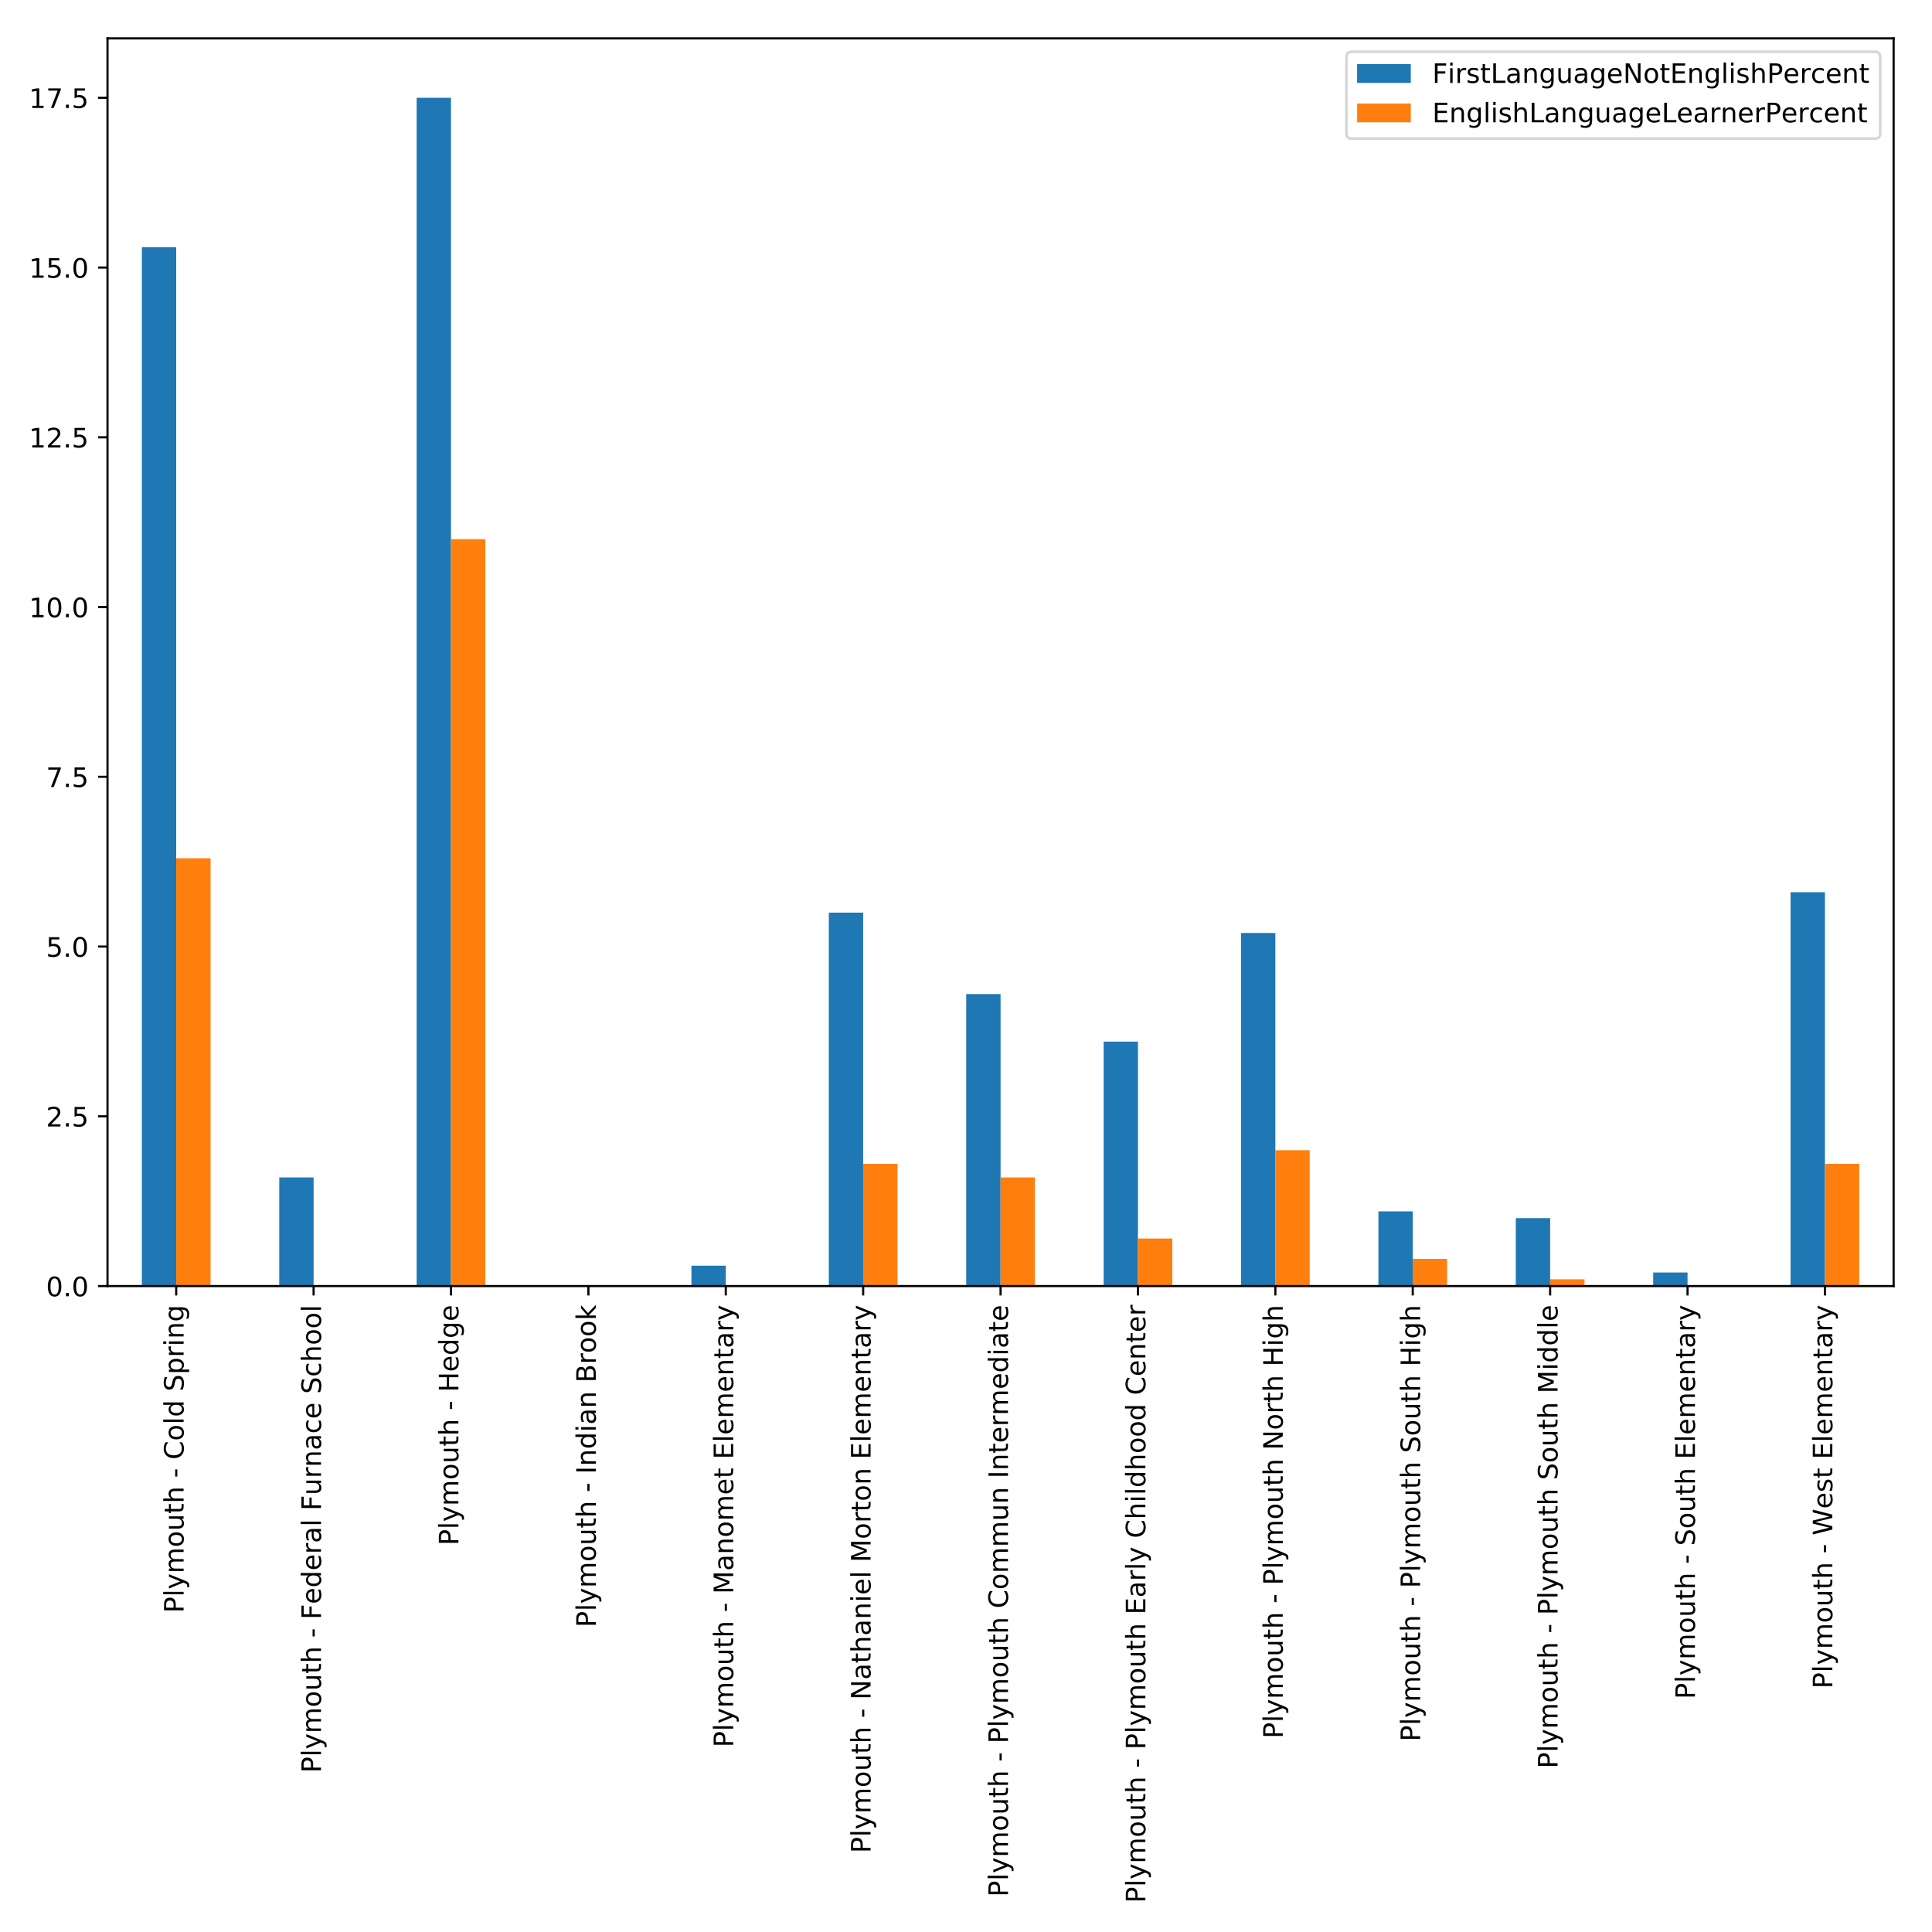 <?xml version="1.0" encoding="utf-8" standalone="no"?>
<!DOCTYPE svg PUBLIC "-//W3C//DTD SVG 1.1//EN"
  "http://www.w3.org/Graphics/SVG/1.1/DTD/svg11.dtd">
<!-- Created with matplotlib (http://matplotlib.org/) -->
<svg height="720pt" version="1.1" viewBox="0 0 720 720" width="720pt" xmlns="http://www.w3.org/2000/svg" xmlns:xlink="http://www.w3.org/1999/xlink">
 <defs>
  <style type="text/css">
*{stroke-linecap:butt;stroke-linejoin:round;}
  </style>
 </defs>
 <g id="figure_1">
  <g id="patch_1">
   <path d="M 0 720 
L 720 720 
L 720 0 
L 0 0 
z
" style="fill:#ffffff;"/>
  </g>
  <g id="axes_1">
   <g id="patch_2">
    <path d="M 40.066 479.278 
L 705.7 479.278 
L 705.7 14.3 
L 40.066 14.3 
z
" style="fill:#ffffff;"/>
   </g>
   <g id="patch_3">
    <path clip-path="url(#p0929d5035f)" d="M 52.866 479.278 
L 65.667 479.278 
L 65.667 92.113 
L 52.866 92.113 
z
" style="fill:#1f77b4;"/>
   </g>
   <g id="patch_4">
    <path clip-path="url(#p0929d5035f)" d="M 104.069 479.278 
L 116.87 479.278 
L 116.87 438.79 
L 104.069 438.79 
z
" style="fill:#1f77b4;"/>
   </g>
   <g id="patch_5">
    <path clip-path="url(#p0929d5035f)" d="M 155.272 479.278 
L 168.072 479.278 
L 168.072 36.442 
L 155.272 36.442 
z
" style="fill:#1f77b4;"/>
   </g>
   <g id="patch_6">
    <path clip-path="url(#p0929d5035f)" d="M 206.474 479.278 
L 219.275 479.278 
L 219.275 479.278 
L 206.474 479.278 
z
" style="fill:#1f77b4;"/>
   </g>
   <g id="patch_7">
    <path clip-path="url(#p0929d5035f)" d="M 257.677 479.278 
L 270.478 479.278 
L 270.478 471.687 
L 257.677 471.687 
z
" style="fill:#1f77b4;"/>
   </g>
   <g id="patch_8">
    <path clip-path="url(#p0929d5035f)" d="M 308.88 479.278 
L 321.68 479.278 
L 321.68 340.101 
L 308.88 340.101 
z
" style="fill:#1f77b4;"/>
   </g>
   <g id="patch_9">
    <path clip-path="url(#p0929d5035f)" d="M 360.082 479.278 
L 372.883 479.278 
L 372.883 370.467 
L 360.082 370.467 
z
" style="fill:#1f77b4;"/>
   </g>
   <g id="patch_10">
    <path clip-path="url(#p0929d5035f)" d="M 411.285 479.278 
L 424.085 479.278 
L 424.085 388.18 
L 411.285 388.18 
z
" style="fill:#1f77b4;"/>
   </g>
   <g id="patch_11">
    <path clip-path="url(#p0929d5035f)" d="M 462.487 479.278 
L 475.288 479.278 
L 475.288 347.692 
L 462.487 347.692 
z
" style="fill:#1f77b4;"/>
   </g>
   <g id="patch_12">
    <path clip-path="url(#p0929d5035f)" d="M 513.69 479.278 
L 526.491 479.278 
L 526.491 451.443 
L 513.69 451.443 
z
" style="fill:#1f77b4;"/>
   </g>
   <g id="patch_13">
    <path clip-path="url(#p0929d5035f)" d="M 564.893 479.278 
L 577.693 479.278 
L 577.693 453.973 
L 564.893 453.973 
z
" style="fill:#1f77b4;"/>
   </g>
   <g id="patch_14">
    <path clip-path="url(#p0929d5035f)" d="M 616.095 479.278 
L 628.896 479.278 
L 628.896 474.217 
L 616.095 474.217 
z
" style="fill:#1f77b4;"/>
   </g>
   <g id="patch_15">
    <path clip-path="url(#p0929d5035f)" d="M 667.298 479.278 
L 680.099 479.278 
L 680.099 332.51 
L 667.298 332.51 
z
" style="fill:#1f77b4;"/>
   </g>
   <g id="patch_16">
    <path clip-path="url(#p0929d5035f)" d="M 65.667 479.278 
L 78.468 479.278 
L 78.468 319.857 
L 65.667 319.857 
z
" style="fill:#ff7f0e;"/>
   </g>
   <g id="patch_17">
    <path clip-path="url(#p0929d5035f)" d="M 116.87 479.278 
L 129.67 479.278 
L 129.67 479.278 
L 116.87 479.278 
z
" style="fill:#ff7f0e;"/>
   </g>
   <g id="patch_18">
    <path clip-path="url(#p0929d5035f)" d="M 168.072 479.278 
L 180.873 479.278 
L 180.873 200.924 
L 168.072 200.924 
z
" style="fill:#ff7f0e;"/>
   </g>
   <g id="patch_19">
    <path clip-path="url(#p0929d5035f)" d="M 219.275 479.278 
L 232.076 479.278 
L 232.076 479.278 
L 219.275 479.278 
z
" style="fill:#ff7f0e;"/>
   </g>
   <g id="patch_20">
    <path clip-path="url(#p0929d5035f)" d="M 270.478 479.278 
L 283.278 479.278 
L 283.278 479.278 
L 270.478 479.278 
z
" style="fill:#ff7f0e;"/>
   </g>
   <g id="patch_21">
    <path clip-path="url(#p0929d5035f)" d="M 321.68 479.278 
L 334.481 479.278 
L 334.481 433.729 
L 321.68 433.729 
z
" style="fill:#ff7f0e;"/>
   </g>
   <g id="patch_22">
    <path clip-path="url(#p0929d5035f)" d="M 372.883 479.278 
L 385.683 479.278 
L 385.683 438.79 
L 372.883 438.79 
z
" style="fill:#ff7f0e;"/>
   </g>
   <g id="patch_23">
    <path clip-path="url(#p0929d5035f)" d="M 424.085 479.278 
L 436.886 479.278 
L 436.886 461.565 
L 424.085 461.565 
z
" style="fill:#ff7f0e;"/>
   </g>
   <g id="patch_24">
    <path clip-path="url(#p0929d5035f)" d="M 475.288 479.278 
L 488.089 479.278 
L 488.089 428.668 
L 475.288 428.668 
z
" style="fill:#ff7f0e;"/>
   </g>
   <g id="patch_25">
    <path clip-path="url(#p0929d5035f)" d="M 526.491 479.278 
L 539.291 479.278 
L 539.291 469.156 
L 526.491 469.156 
z
" style="fill:#ff7f0e;"/>
   </g>
   <g id="patch_26">
    <path clip-path="url(#p0929d5035f)" d="M 577.693 479.278 
L 590.494 479.278 
L 590.494 476.748 
L 577.693 476.748 
z
" style="fill:#ff7f0e;"/>
   </g>
   <g id="patch_27">
    <path clip-path="url(#p0929d5035f)" d="M 628.896 479.278 
L 641.697 479.278 
L 641.697 479.278 
L 628.896 479.278 
z
" style="fill:#ff7f0e;"/>
   </g>
   <g id="patch_28">
    <path clip-path="url(#p0929d5035f)" d="M 680.099 479.278 
L 692.899 479.278 
L 692.899 433.729 
L 680.099 433.729 
z
" style="fill:#ff7f0e;"/>
   </g>
   <g id="matplotlib.axis_1">
    <g id="xtick_1">
     <g id="line2d_1">
      <defs>
       <path d="M 0 0 
L 0 3.5 
" id="m0e67c68754" style="stroke:#000000;stroke-width:0.8;"/>
      </defs>
      <g>
       <use style="stroke:#000000;stroke-width:0.8;" x="65.667" xlink:href="#m0e67c68754" y="479.278"/>
      </g>
     </g>
     <g id="text_1">
      <!-- Plymouth - Cold Spring -->
      <defs>
       <path d="M 19.672 64.797 
L 19.672 37.406 
L 32.078 37.406 
Q 38.969 37.406 42.719 40.969 
Q 46.484 44.531 46.484 51.125 
Q 46.484 57.672 42.719 61.234 
Q 38.969 64.797 32.078 64.797 
z
M 9.812 72.906 
L 32.078 72.906 
Q 44.344 72.906 50.609 67.359 
Q 56.891 61.812 56.891 51.125 
Q 56.891 40.328 50.609 34.812 
Q 44.344 29.297 32.078 29.297 
L 19.672 29.297 
L 19.672 0 
L 9.812 0 
z
" id="DejaVuSans-50"/>
       <path d="M 9.422 75.984 
L 18.406 75.984 
L 18.406 0 
L 9.422 0 
z
" id="DejaVuSans-6c"/>
       <path d="M 32.172 -5.078 
Q 28.375 -14.844 24.75 -17.812 
Q 21.141 -20.797 15.094 -20.797 
L 7.906 -20.797 
L 7.906 -13.281 
L 13.188 -13.281 
Q 16.891 -13.281 18.938 -11.516 
Q 21 -9.766 23.484 -3.219 
L 25.094 0.875 
L 2.984 54.688 
L 12.5 54.688 
L 29.594 11.922 
L 46.688 54.688 
L 56.203 54.688 
z
" id="DejaVuSans-79"/>
       <path d="M 52 44.188 
Q 55.375 50.25 60.062 53.125 
Q 64.75 56 71.094 56 
Q 79.641 56 84.281 50.016 
Q 88.922 44.047 88.922 33.016 
L 88.922 0 
L 79.891 0 
L 79.891 32.719 
Q 79.891 40.578 77.094 44.375 
Q 74.312 48.188 68.609 48.188 
Q 61.625 48.188 57.562 43.547 
Q 53.516 38.922 53.516 30.906 
L 53.516 0 
L 44.484 0 
L 44.484 32.719 
Q 44.484 40.625 41.703 44.406 
Q 38.922 48.188 33.109 48.188 
Q 26.219 48.188 22.156 43.531 
Q 18.109 38.875 18.109 30.906 
L 18.109 0 
L 9.078 0 
L 9.078 54.688 
L 18.109 54.688 
L 18.109 46.188 
Q 21.188 51.219 25.484 53.609 
Q 29.781 56 35.688 56 
Q 41.656 56 45.828 52.969 
Q 50 49.953 52 44.188 
z
" id="DejaVuSans-6d"/>
       <path d="M 30.609 48.391 
Q 23.391 48.391 19.188 42.75 
Q 14.984 37.109 14.984 27.297 
Q 14.984 17.484 19.156 11.844 
Q 23.344 6.203 30.609 6.203 
Q 37.797 6.203 41.984 11.859 
Q 46.188 17.531 46.188 27.297 
Q 46.188 37.016 41.984 42.703 
Q 37.797 48.391 30.609 48.391 
z
M 30.609 56 
Q 42.328 56 49.016 48.375 
Q 55.719 40.766 55.719 27.297 
Q 55.719 13.875 49.016 6.219 
Q 42.328 -1.422 30.609 -1.422 
Q 18.844 -1.422 12.172 6.219 
Q 5.516 13.875 5.516 27.297 
Q 5.516 40.766 12.172 48.375 
Q 18.844 56 30.609 56 
z
" id="DejaVuSans-6f"/>
       <path d="M 8.5 21.578 
L 8.5 54.688 
L 17.484 54.688 
L 17.484 21.922 
Q 17.484 14.156 20.5 10.266 
Q 23.531 6.391 29.594 6.391 
Q 36.859 6.391 41.078 11.031 
Q 45.312 15.672 45.312 23.688 
L 45.312 54.688 
L 54.297 54.688 
L 54.297 0 
L 45.312 0 
L 45.312 8.406 
Q 42.047 3.422 37.719 1 
Q 33.406 -1.422 27.688 -1.422 
Q 18.266 -1.422 13.375 4.438 
Q 8.5 10.297 8.5 21.578 
z
M 31.109 56 
z
" id="DejaVuSans-75"/>
       <path d="M 18.312 70.219 
L 18.312 54.688 
L 36.812 54.688 
L 36.812 47.703 
L 18.312 47.703 
L 18.312 18.016 
Q 18.312 11.328 20.141 9.422 
Q 21.969 7.516 27.594 7.516 
L 36.812 7.516 
L 36.812 0 
L 27.594 0 
Q 17.188 0 13.234 3.875 
Q 9.281 7.766 9.281 18.016 
L 9.281 47.703 
L 2.688 47.703 
L 2.688 54.688 
L 9.281 54.688 
L 9.281 70.219 
z
" id="DejaVuSans-74"/>
       <path d="M 54.891 33.016 
L 54.891 0 
L 45.906 0 
L 45.906 32.719 
Q 45.906 40.484 42.875 44.328 
Q 39.844 48.188 33.797 48.188 
Q 26.516 48.188 22.312 43.547 
Q 18.109 38.922 18.109 30.906 
L 18.109 0 
L 9.078 0 
L 9.078 75.984 
L 18.109 75.984 
L 18.109 46.188 
Q 21.344 51.125 25.703 53.562 
Q 30.078 56 35.797 56 
Q 45.219 56 50.047 50.172 
Q 54.891 44.344 54.891 33.016 
z
" id="DejaVuSans-68"/>
       <path id="DejaVuSans-20"/>
       <path d="M 4.891 31.391 
L 31.203 31.391 
L 31.203 23.391 
L 4.891 23.391 
z
" id="DejaVuSans-2d"/>
       <path d="M 64.406 67.281 
L 64.406 56.891 
Q 59.422 61.531 53.781 63.812 
Q 48.141 66.109 41.797 66.109 
Q 29.297 66.109 22.656 58.469 
Q 16.016 50.828 16.016 36.375 
Q 16.016 21.969 22.656 14.328 
Q 29.297 6.688 41.797 6.688 
Q 48.141 6.688 53.781 8.984 
Q 59.422 11.281 64.406 15.922 
L 64.406 5.609 
Q 59.234 2.094 53.438 0.328 
Q 47.656 -1.422 41.219 -1.422 
Q 24.656 -1.422 15.125 8.703 
Q 5.609 18.844 5.609 36.375 
Q 5.609 53.953 15.125 64.078 
Q 24.656 74.219 41.219 74.219 
Q 47.75 74.219 53.531 72.484 
Q 59.328 70.75 64.406 67.281 
z
" id="DejaVuSans-43"/>
       <path d="M 45.406 46.391 
L 45.406 75.984 
L 54.391 75.984 
L 54.391 0 
L 45.406 0 
L 45.406 8.203 
Q 42.578 3.328 38.25 0.953 
Q 33.938 -1.422 27.875 -1.422 
Q 17.969 -1.422 11.734 6.484 
Q 5.516 14.406 5.516 27.297 
Q 5.516 40.188 11.734 48.094 
Q 17.969 56 27.875 56 
Q 33.938 56 38.25 53.625 
Q 42.578 51.266 45.406 46.391 
z
M 14.797 27.297 
Q 14.797 17.391 18.875 11.75 
Q 22.953 6.109 30.078 6.109 
Q 37.203 6.109 41.297 11.75 
Q 45.406 17.391 45.406 27.297 
Q 45.406 37.203 41.297 42.844 
Q 37.203 48.484 30.078 48.484 
Q 22.953 48.484 18.875 42.844 
Q 14.797 37.203 14.797 27.297 
z
" id="DejaVuSans-64"/>
       <path d="M 53.516 70.516 
L 53.516 60.891 
Q 47.906 63.578 42.922 64.891 
Q 37.938 66.219 33.297 66.219 
Q 25.25 66.219 20.875 63.094 
Q 16.5 59.969 16.5 54.203 
Q 16.5 49.359 19.406 46.891 
Q 22.312 44.438 30.422 42.922 
L 36.375 41.703 
Q 47.406 39.594 52.656 34.297 
Q 57.906 29 57.906 20.125 
Q 57.906 9.516 50.797 4.047 
Q 43.703 -1.422 29.984 -1.422 
Q 24.812 -1.422 18.969 -0.25 
Q 13.141 0.922 6.891 3.219 
L 6.891 13.375 
Q 12.891 10.016 18.656 8.297 
Q 24.422 6.594 29.984 6.594 
Q 38.422 6.594 43.016 9.906 
Q 47.609 13.234 47.609 19.391 
Q 47.609 24.75 44.312 27.781 
Q 41.016 30.812 33.5 32.328 
L 27.484 33.5 
Q 16.453 35.688 11.516 40.375 
Q 6.594 45.062 6.594 53.422 
Q 6.594 63.094 13.406 68.656 
Q 20.219 74.219 32.172 74.219 
Q 37.312 74.219 42.625 73.281 
Q 47.953 72.359 53.516 70.516 
z
" id="DejaVuSans-53"/>
       <path d="M 18.109 8.203 
L 18.109 -20.797 
L 9.078 -20.797 
L 9.078 54.688 
L 18.109 54.688 
L 18.109 46.391 
Q 20.953 51.266 25.266 53.625 
Q 29.594 56 35.594 56 
Q 45.562 56 51.781 48.094 
Q 58.016 40.188 58.016 27.297 
Q 58.016 14.406 51.781 6.484 
Q 45.562 -1.422 35.594 -1.422 
Q 29.594 -1.422 25.266 0.953 
Q 20.953 3.328 18.109 8.203 
z
M 48.688 27.297 
Q 48.688 37.203 44.609 42.844 
Q 40.531 48.484 33.406 48.484 
Q 26.266 48.484 22.188 42.844 
Q 18.109 37.203 18.109 27.297 
Q 18.109 17.391 22.188 11.75 
Q 26.266 6.109 33.406 6.109 
Q 40.531 6.109 44.609 11.75 
Q 48.688 17.391 48.688 27.297 
z
" id="DejaVuSans-70"/>
       <path d="M 41.109 46.297 
Q 39.594 47.172 37.812 47.578 
Q 36.031 48 33.891 48 
Q 26.266 48 22.188 43.047 
Q 18.109 38.094 18.109 28.812 
L 18.109 0 
L 9.078 0 
L 9.078 54.688 
L 18.109 54.688 
L 18.109 46.188 
Q 20.953 51.172 25.484 53.578 
Q 30.031 56 36.531 56 
Q 37.453 56 38.578 55.875 
Q 39.703 55.766 41.062 55.516 
z
" id="DejaVuSans-72"/>
       <path d="M 9.422 54.688 
L 18.406 54.688 
L 18.406 0 
L 9.422 0 
z
M 9.422 75.984 
L 18.406 75.984 
L 18.406 64.594 
L 9.422 64.594 
z
" id="DejaVuSans-69"/>
       <path d="M 54.891 33.016 
L 54.891 0 
L 45.906 0 
L 45.906 32.719 
Q 45.906 40.484 42.875 44.328 
Q 39.844 48.188 33.797 48.188 
Q 26.516 48.188 22.312 43.547 
Q 18.109 38.922 18.109 30.906 
L 18.109 0 
L 9.078 0 
L 9.078 54.688 
L 18.109 54.688 
L 18.109 46.188 
Q 21.344 51.125 25.703 53.562 
Q 30.078 56 35.797 56 
Q 45.219 56 50.047 50.172 
Q 54.891 44.344 54.891 33.016 
z
" id="DejaVuSans-6e"/>
       <path d="M 45.406 27.984 
Q 45.406 37.75 41.375 43.109 
Q 37.359 48.484 30.078 48.484 
Q 22.859 48.484 18.828 43.109 
Q 14.797 37.75 14.797 27.984 
Q 14.797 18.266 18.828 12.891 
Q 22.859 7.516 30.078 7.516 
Q 37.359 7.516 41.375 12.891 
Q 45.406 18.266 45.406 27.984 
z
M 54.391 6.781 
Q 54.391 -7.172 48.188 -13.984 
Q 42 -20.797 29.203 -20.797 
Q 24.469 -20.797 20.266 -20.094 
Q 16.062 -19.391 12.109 -17.922 
L 12.109 -9.188 
Q 16.062 -11.328 19.922 -12.344 
Q 23.781 -13.375 27.781 -13.375 
Q 36.625 -13.375 41.016 -8.766 
Q 45.406 -4.156 45.406 5.172 
L 45.406 9.625 
Q 42.625 4.781 38.281 2.391 
Q 33.938 0 27.875 0 
Q 17.828 0 11.672 7.656 
Q 5.516 15.328 5.516 27.984 
Q 5.516 40.672 11.672 48.328 
Q 17.828 56 27.875 56 
Q 33.938 56 38.281 53.609 
Q 42.625 51.219 45.406 46.391 
L 45.406 54.688 
L 54.391 54.688 
z
" id="DejaVuSans-67"/>
      </defs>
      <g transform="translate(68.426 601.102)rotate(-90)scale(0.1 -0.1)">
       <use xlink:href="#DejaVuSans-50"/>
       <use x="60.303" xlink:href="#DejaVuSans-6c"/>
       <use x="88.086" xlink:href="#DejaVuSans-79"/>
       <use x="147.266" xlink:href="#DejaVuSans-6d"/>
       <use x="244.678" xlink:href="#DejaVuSans-6f"/>
       <use x="305.859" xlink:href="#DejaVuSans-75"/>
       <use x="369.238" xlink:href="#DejaVuSans-74"/>
       <use x="408.447" xlink:href="#DejaVuSans-68"/>
       <use x="471.826" xlink:href="#DejaVuSans-20"/>
       <use x="503.613" xlink:href="#DejaVuSans-2d"/>
       <use x="539.697" xlink:href="#DejaVuSans-20"/>
       <use x="571.484" xlink:href="#DejaVuSans-43"/>
       <use x="641.309" xlink:href="#DejaVuSans-6f"/>
       <use x="702.49" xlink:href="#DejaVuSans-6c"/>
       <use x="730.273" xlink:href="#DejaVuSans-64"/>
       <use x="793.75" xlink:href="#DejaVuSans-20"/>
       <use x="825.537" xlink:href="#DejaVuSans-53"/>
       <use x="889.014" xlink:href="#DejaVuSans-70"/>
       <use x="952.49" xlink:href="#DejaVuSans-72"/>
       <use x="993.604" xlink:href="#DejaVuSans-69"/>
       <use x="1021.387" xlink:href="#DejaVuSans-6e"/>
       <use x="1084.766" xlink:href="#DejaVuSans-67"/>
      </g>
     </g>
    </g>
    <g id="xtick_2">
     <g id="line2d_2">
      <g>
       <use style="stroke:#000000;stroke-width:0.8;" x="116.87" xlink:href="#m0e67c68754" y="479.278"/>
      </g>
     </g>
     <g id="text_2">
      <!-- Plymouth - Federal Furnace School -->
      <defs>
       <path d="M 9.812 72.906 
L 51.703 72.906 
L 51.703 64.594 
L 19.672 64.594 
L 19.672 43.109 
L 48.578 43.109 
L 48.578 34.812 
L 19.672 34.812 
L 19.672 0 
L 9.812 0 
z
" id="DejaVuSans-46"/>
       <path d="M 56.203 29.594 
L 56.203 25.203 
L 14.891 25.203 
Q 15.484 15.922 20.484 11.062 
Q 25.484 6.203 34.422 6.203 
Q 39.594 6.203 44.453 7.469 
Q 49.312 8.734 54.109 11.281 
L 54.109 2.781 
Q 49.266 0.734 44.188 -0.344 
Q 39.109 -1.422 33.891 -1.422 
Q 20.797 -1.422 13.156 6.188 
Q 5.516 13.812 5.516 26.812 
Q 5.516 40.234 12.766 48.109 
Q 20.016 56 32.328 56 
Q 43.359 56 49.781 48.891 
Q 56.203 41.797 56.203 29.594 
z
M 47.219 32.234 
Q 47.125 39.594 43.094 43.984 
Q 39.062 48.391 32.422 48.391 
Q 24.906 48.391 20.391 44.141 
Q 15.875 39.891 15.188 32.172 
z
" id="DejaVuSans-65"/>
       <path d="M 34.281 27.484 
Q 23.391 27.484 19.188 25 
Q 14.984 22.516 14.984 16.5 
Q 14.984 11.719 18.141 8.906 
Q 21.297 6.109 26.703 6.109 
Q 34.188 6.109 38.703 11.406 
Q 43.219 16.703 43.219 25.484 
L 43.219 27.484 
z
M 52.203 31.203 
L 52.203 0 
L 43.219 0 
L 43.219 8.297 
Q 40.141 3.328 35.547 0.953 
Q 30.953 -1.422 24.312 -1.422 
Q 15.922 -1.422 10.953 3.297 
Q 6 8.016 6 15.922 
Q 6 25.141 12.172 29.828 
Q 18.359 34.516 30.609 34.516 
L 43.219 34.516 
L 43.219 35.406 
Q 43.219 41.609 39.141 45 
Q 35.062 48.391 27.688 48.391 
Q 23 48.391 18.547 47.266 
Q 14.109 46.141 10.016 43.891 
L 10.016 52.203 
Q 14.938 54.109 19.578 55.047 
Q 24.219 56 28.609 56 
Q 40.484 56 46.344 49.844 
Q 52.203 43.703 52.203 31.203 
z
" id="DejaVuSans-61"/>
       <path d="M 48.781 52.594 
L 48.781 44.188 
Q 44.969 46.297 41.141 47.344 
Q 37.312 48.391 33.406 48.391 
Q 24.656 48.391 19.812 42.844 
Q 14.984 37.312 14.984 27.297 
Q 14.984 17.281 19.812 11.734 
Q 24.656 6.203 33.406 6.203 
Q 37.312 6.203 41.141 7.25 
Q 44.969 8.297 48.781 10.406 
L 48.781 2.094 
Q 45.016 0.344 40.984 -0.531 
Q 36.969 -1.422 32.422 -1.422 
Q 20.062 -1.422 12.781 6.344 
Q 5.516 14.109 5.516 27.297 
Q 5.516 40.672 12.859 48.328 
Q 20.219 56 33.016 56 
Q 37.156 56 41.109 55.141 
Q 45.062 54.297 48.781 52.594 
z
" id="DejaVuSans-63"/>
      </defs>
      <g transform="translate(119.629 660.703)rotate(-90)scale(0.1 -0.1)">
       <use xlink:href="#DejaVuSans-50"/>
       <use x="60.303" xlink:href="#DejaVuSans-6c"/>
       <use x="88.086" xlink:href="#DejaVuSans-79"/>
       <use x="147.266" xlink:href="#DejaVuSans-6d"/>
       <use x="244.678" xlink:href="#DejaVuSans-6f"/>
       <use x="305.859" xlink:href="#DejaVuSans-75"/>
       <use x="369.238" xlink:href="#DejaVuSans-74"/>
       <use x="408.447" xlink:href="#DejaVuSans-68"/>
       <use x="471.826" xlink:href="#DejaVuSans-20"/>
       <use x="503.613" xlink:href="#DejaVuSans-2d"/>
       <use x="539.697" xlink:href="#DejaVuSans-20"/>
       <use x="571.484" xlink:href="#DejaVuSans-46"/>
       <use x="628.926" xlink:href="#DejaVuSans-65"/>
       <use x="690.449" xlink:href="#DejaVuSans-64"/>
       <use x="753.926" xlink:href="#DejaVuSans-65"/>
       <use x="815.449" xlink:href="#DejaVuSans-72"/>
       <use x="856.562" xlink:href="#DejaVuSans-61"/>
       <use x="917.842" xlink:href="#DejaVuSans-6c"/>
       <use x="945.625" xlink:href="#DejaVuSans-20"/>
       <use x="977.412" xlink:href="#DejaVuSans-46"/>
       <use x="1034.854" xlink:href="#DejaVuSans-75"/>
       <use x="1098.232" xlink:href="#DejaVuSans-72"/>
       <use x="1139.33" xlink:href="#DejaVuSans-6e"/>
       <use x="1202.709" xlink:href="#DejaVuSans-61"/>
       <use x="1263.988" xlink:href="#DejaVuSans-63"/>
       <use x="1318.969" xlink:href="#DejaVuSans-65"/>
       <use x="1380.492" xlink:href="#DejaVuSans-20"/>
       <use x="1412.279" xlink:href="#DejaVuSans-53"/>
       <use x="1475.756" xlink:href="#DejaVuSans-63"/>
       <use x="1530.736" xlink:href="#DejaVuSans-68"/>
       <use x="1594.115" xlink:href="#DejaVuSans-6f"/>
       <use x="1655.297" xlink:href="#DejaVuSans-6f"/>
       <use x="1716.479" xlink:href="#DejaVuSans-6c"/>
      </g>
     </g>
    </g>
    <g id="xtick_3">
     <g id="line2d_3">
      <g>
       <use style="stroke:#000000;stroke-width:0.8;" x="168.072" xlink:href="#m0e67c68754" y="479.278"/>
      </g>
     </g>
     <g id="text_3">
      <!-- Plymouth - Hedge -->
      <defs>
       <path d="M 9.812 72.906 
L 19.672 72.906 
L 19.672 43.016 
L 55.516 43.016 
L 55.516 72.906 
L 65.375 72.906 
L 65.375 0 
L 55.516 0 
L 55.516 34.719 
L 19.672 34.719 
L 19.672 0 
L 9.812 0 
z
" id="DejaVuSans-48"/>
      </defs>
      <g transform="translate(170.832 575.947)rotate(-90)scale(0.1 -0.1)">
       <use xlink:href="#DejaVuSans-50"/>
       <use x="60.303" xlink:href="#DejaVuSans-6c"/>
       <use x="88.086" xlink:href="#DejaVuSans-79"/>
       <use x="147.266" xlink:href="#DejaVuSans-6d"/>
       <use x="244.678" xlink:href="#DejaVuSans-6f"/>
       <use x="305.859" xlink:href="#DejaVuSans-75"/>
       <use x="369.238" xlink:href="#DejaVuSans-74"/>
       <use x="408.447" xlink:href="#DejaVuSans-68"/>
       <use x="471.826" xlink:href="#DejaVuSans-20"/>
       <use x="503.613" xlink:href="#DejaVuSans-2d"/>
       <use x="539.697" xlink:href="#DejaVuSans-20"/>
       <use x="571.484" xlink:href="#DejaVuSans-48"/>
       <use x="646.68" xlink:href="#DejaVuSans-65"/>
       <use x="708.203" xlink:href="#DejaVuSans-64"/>
       <use x="771.68" xlink:href="#DejaVuSans-67"/>
       <use x="835.156" xlink:href="#DejaVuSans-65"/>
      </g>
     </g>
    </g>
    <g id="xtick_4">
     <g id="line2d_4">
      <g>
       <use style="stroke:#000000;stroke-width:0.8;" x="219.275" xlink:href="#m0e67c68754" y="479.278"/>
      </g>
     </g>
     <g id="text_4">
      <!-- Plymouth - Indian Brook -->
      <defs>
       <path d="M 9.812 72.906 
L 19.672 72.906 
L 19.672 0 
L 9.812 0 
z
" id="DejaVuSans-49"/>
       <path d="M 19.672 34.812 
L 19.672 8.109 
L 35.5 8.109 
Q 43.453 8.109 47.281 11.406 
Q 51.125 14.703 51.125 21.484 
Q 51.125 28.328 47.281 31.562 
Q 43.453 34.812 35.5 34.812 
z
M 19.672 64.797 
L 19.672 42.828 
L 34.281 42.828 
Q 41.5 42.828 45.031 45.531 
Q 48.578 48.25 48.578 53.812 
Q 48.578 59.328 45.031 62.062 
Q 41.5 64.797 34.281 64.797 
z
M 9.812 72.906 
L 35.016 72.906 
Q 46.297 72.906 52.391 68.219 
Q 58.5 63.531 58.5 54.891 
Q 58.5 48.188 55.375 44.234 
Q 52.25 40.281 46.188 39.312 
Q 53.469 37.75 57.5 32.781 
Q 61.531 27.828 61.531 20.406 
Q 61.531 10.641 54.891 5.312 
Q 48.25 0 35.984 0 
L 9.812 0 
z
" id="DejaVuSans-42"/>
       <path d="M 9.078 75.984 
L 18.109 75.984 
L 18.109 31.109 
L 44.922 54.688 
L 56.391 54.688 
L 27.391 29.109 
L 57.625 0 
L 45.906 0 
L 18.109 26.703 
L 18.109 0 
L 9.078 0 
z
" id="DejaVuSans-6b"/>
      </defs>
      <g transform="translate(222.034 606.478)rotate(-90)scale(0.1 -0.1)">
       <use xlink:href="#DejaVuSans-50"/>
       <use x="60.303" xlink:href="#DejaVuSans-6c"/>
       <use x="88.086" xlink:href="#DejaVuSans-79"/>
       <use x="147.266" xlink:href="#DejaVuSans-6d"/>
       <use x="244.678" xlink:href="#DejaVuSans-6f"/>
       <use x="305.859" xlink:href="#DejaVuSans-75"/>
       <use x="369.238" xlink:href="#DejaVuSans-74"/>
       <use x="408.447" xlink:href="#DejaVuSans-68"/>
       <use x="471.826" xlink:href="#DejaVuSans-20"/>
       <use x="503.613" xlink:href="#DejaVuSans-2d"/>
       <use x="539.697" xlink:href="#DejaVuSans-20"/>
       <use x="571.484" xlink:href="#DejaVuSans-49"/>
       <use x="600.977" xlink:href="#DejaVuSans-6e"/>
       <use x="664.355" xlink:href="#DejaVuSans-64"/>
       <use x="727.832" xlink:href="#DejaVuSans-69"/>
       <use x="755.615" xlink:href="#DejaVuSans-61"/>
       <use x="816.895" xlink:href="#DejaVuSans-6e"/>
       <use x="880.273" xlink:href="#DejaVuSans-20"/>
       <use x="912.061" xlink:href="#DejaVuSans-42"/>
       <use x="980.664" xlink:href="#DejaVuSans-72"/>
       <use x="1021.746" xlink:href="#DejaVuSans-6f"/>
       <use x="1082.928" xlink:href="#DejaVuSans-6f"/>
       <use x="1144.109" xlink:href="#DejaVuSans-6b"/>
      </g>
     </g>
    </g>
    <g id="xtick_5">
     <g id="line2d_5">
      <g>
       <use style="stroke:#000000;stroke-width:0.8;" x="270.478" xlink:href="#m0e67c68754" y="479.278"/>
      </g>
     </g>
     <g id="text_5">
      <!-- Plymouth - Manomet Elementary -->
      <defs>
       <path d="M 9.812 72.906 
L 24.516 72.906 
L 43.109 23.297 
L 61.812 72.906 
L 76.516 72.906 
L 76.516 0 
L 66.891 0 
L 66.891 64.016 
L 48.094 14.016 
L 38.188 14.016 
L 19.391 64.016 
L 19.391 0 
L 9.812 0 
z
" id="DejaVuSans-4d"/>
       <path d="M 9.812 72.906 
L 55.906 72.906 
L 55.906 64.594 
L 19.672 64.594 
L 19.672 43.016 
L 54.391 43.016 
L 54.391 34.719 
L 19.672 34.719 
L 19.672 8.297 
L 56.781 8.297 
L 56.781 0 
L 9.812 0 
z
" id="DejaVuSans-45"/>
      </defs>
      <g transform="translate(273.237 651.188)rotate(-90)scale(0.1 -0.1)">
       <use xlink:href="#DejaVuSans-50"/>
       <use x="60.303" xlink:href="#DejaVuSans-6c"/>
       <use x="88.086" xlink:href="#DejaVuSans-79"/>
       <use x="147.266" xlink:href="#DejaVuSans-6d"/>
       <use x="244.678" xlink:href="#DejaVuSans-6f"/>
       <use x="305.859" xlink:href="#DejaVuSans-75"/>
       <use x="369.238" xlink:href="#DejaVuSans-74"/>
       <use x="408.447" xlink:href="#DejaVuSans-68"/>
       <use x="471.826" xlink:href="#DejaVuSans-20"/>
       <use x="503.613" xlink:href="#DejaVuSans-2d"/>
       <use x="539.697" xlink:href="#DejaVuSans-20"/>
       <use x="571.484" xlink:href="#DejaVuSans-4d"/>
       <use x="657.764" xlink:href="#DejaVuSans-61"/>
       <use x="719.043" xlink:href="#DejaVuSans-6e"/>
       <use x="782.422" xlink:href="#DejaVuSans-6f"/>
       <use x="843.604" xlink:href="#DejaVuSans-6d"/>
       <use x="941.016" xlink:href="#DejaVuSans-65"/>
       <use x="1002.539" xlink:href="#DejaVuSans-74"/>
       <use x="1041.748" xlink:href="#DejaVuSans-20"/>
       <use x="1073.535" xlink:href="#DejaVuSans-45"/>
       <use x="1136.719" xlink:href="#DejaVuSans-6c"/>
       <use x="1164.502" xlink:href="#DejaVuSans-65"/>
       <use x="1226.025" xlink:href="#DejaVuSans-6d"/>
       <use x="1323.438" xlink:href="#DejaVuSans-65"/>
       <use x="1384.961" xlink:href="#DejaVuSans-6e"/>
       <use x="1448.34" xlink:href="#DejaVuSans-74"/>
       <use x="1487.549" xlink:href="#DejaVuSans-61"/>
       <use x="1548.828" xlink:href="#DejaVuSans-72"/>
       <use x="1589.941" xlink:href="#DejaVuSans-79"/>
      </g>
     </g>
    </g>
    <g id="xtick_6">
     <g id="line2d_6">
      <g>
       <use style="stroke:#000000;stroke-width:0.8;" x="321.68" xlink:href="#m0e67c68754" y="479.278"/>
      </g>
     </g>
     <g id="text_6">
      <!-- Plymouth - Nathaniel Morton Elementary -->
      <defs>
       <path d="M 9.812 72.906 
L 23.094 72.906 
L 55.422 11.922 
L 55.422 72.906 
L 64.984 72.906 
L 64.984 0 
L 51.703 0 
L 19.391 60.984 
L 19.391 0 
L 9.812 0 
z
" id="DejaVuSans-4e"/>
      </defs>
      <g transform="translate(324.44 690.616)rotate(-90)scale(0.1 -0.1)">
       <use xlink:href="#DejaVuSans-50"/>
       <use x="60.303" xlink:href="#DejaVuSans-6c"/>
       <use x="88.086" xlink:href="#DejaVuSans-79"/>
       <use x="147.266" xlink:href="#DejaVuSans-6d"/>
       <use x="244.678" xlink:href="#DejaVuSans-6f"/>
       <use x="305.859" xlink:href="#DejaVuSans-75"/>
       <use x="369.238" xlink:href="#DejaVuSans-74"/>
       <use x="408.447" xlink:href="#DejaVuSans-68"/>
       <use x="471.826" xlink:href="#DejaVuSans-20"/>
       <use x="503.613" xlink:href="#DejaVuSans-2d"/>
       <use x="539.697" xlink:href="#DejaVuSans-20"/>
       <use x="571.484" xlink:href="#DejaVuSans-4e"/>
       <use x="646.289" xlink:href="#DejaVuSans-61"/>
       <use x="707.568" xlink:href="#DejaVuSans-74"/>
       <use x="746.777" xlink:href="#DejaVuSans-68"/>
       <use x="810.156" xlink:href="#DejaVuSans-61"/>
       <use x="871.436" xlink:href="#DejaVuSans-6e"/>
       <use x="934.814" xlink:href="#DejaVuSans-69"/>
       <use x="962.598" xlink:href="#DejaVuSans-65"/>
       <use x="1024.121" xlink:href="#DejaVuSans-6c"/>
       <use x="1051.904" xlink:href="#DejaVuSans-20"/>
       <use x="1083.691" xlink:href="#DejaVuSans-4d"/>
       <use x="1169.971" xlink:href="#DejaVuSans-6f"/>
       <use x="1231.152" xlink:href="#DejaVuSans-72"/>
       <use x="1272.266" xlink:href="#DejaVuSans-74"/>
       <use x="1311.475" xlink:href="#DejaVuSans-6f"/>
       <use x="1372.656" xlink:href="#DejaVuSans-6e"/>
       <use x="1436.035" xlink:href="#DejaVuSans-20"/>
       <use x="1467.822" xlink:href="#DejaVuSans-45"/>
       <use x="1531.006" xlink:href="#DejaVuSans-6c"/>
       <use x="1558.789" xlink:href="#DejaVuSans-65"/>
       <use x="1620.312" xlink:href="#DejaVuSans-6d"/>
       <use x="1717.725" xlink:href="#DejaVuSans-65"/>
       <use x="1779.248" xlink:href="#DejaVuSans-6e"/>
       <use x="1842.627" xlink:href="#DejaVuSans-74"/>
       <use x="1881.836" xlink:href="#DejaVuSans-61"/>
       <use x="1943.115" xlink:href="#DejaVuSans-72"/>
       <use x="1984.229" xlink:href="#DejaVuSans-79"/>
      </g>
     </g>
    </g>
    <g id="xtick_7">
     <g id="line2d_7">
      <g>
       <use style="stroke:#000000;stroke-width:0.8;" x="372.883" xlink:href="#m0e67c68754" y="479.278"/>
      </g>
     </g>
     <g id="text_7">
      <!-- Plymouth - Plymouth Commun Intermediate -->
      <g transform="translate(375.642 706.911)rotate(-90)scale(0.1 -0.1)">
       <use xlink:href="#DejaVuSans-50"/>
       <use x="60.303" xlink:href="#DejaVuSans-6c"/>
       <use x="88.086" xlink:href="#DejaVuSans-79"/>
       <use x="147.266" xlink:href="#DejaVuSans-6d"/>
       <use x="244.678" xlink:href="#DejaVuSans-6f"/>
       <use x="305.859" xlink:href="#DejaVuSans-75"/>
       <use x="369.238" xlink:href="#DejaVuSans-74"/>
       <use x="408.447" xlink:href="#DejaVuSans-68"/>
       <use x="471.826" xlink:href="#DejaVuSans-20"/>
       <use x="503.613" xlink:href="#DejaVuSans-2d"/>
       <use x="539.697" xlink:href="#DejaVuSans-20"/>
       <use x="571.484" xlink:href="#DejaVuSans-50"/>
       <use x="631.787" xlink:href="#DejaVuSans-6c"/>
       <use x="659.57" xlink:href="#DejaVuSans-79"/>
       <use x="718.75" xlink:href="#DejaVuSans-6d"/>
       <use x="816.162" xlink:href="#DejaVuSans-6f"/>
       <use x="877.344" xlink:href="#DejaVuSans-75"/>
       <use x="940.723" xlink:href="#DejaVuSans-74"/>
       <use x="979.932" xlink:href="#DejaVuSans-68"/>
       <use x="1043.311" xlink:href="#DejaVuSans-20"/>
       <use x="1075.098" xlink:href="#DejaVuSans-43"/>
       <use x="1144.922" xlink:href="#DejaVuSans-6f"/>
       <use x="1206.104" xlink:href="#DejaVuSans-6d"/>
       <use x="1303.516" xlink:href="#DejaVuSans-6d"/>
       <use x="1400.928" xlink:href="#DejaVuSans-75"/>
       <use x="1464.307" xlink:href="#DejaVuSans-6e"/>
       <use x="1527.686" xlink:href="#DejaVuSans-20"/>
       <use x="1559.473" xlink:href="#DejaVuSans-49"/>
       <use x="1588.965" xlink:href="#DejaVuSans-6e"/>
       <use x="1652.344" xlink:href="#DejaVuSans-74"/>
       <use x="1691.553" xlink:href="#DejaVuSans-65"/>
       <use x="1753.076" xlink:href="#DejaVuSans-72"/>
       <use x="1794.174" xlink:href="#DejaVuSans-6d"/>
       <use x="1891.586" xlink:href="#DejaVuSans-65"/>
       <use x="1953.109" xlink:href="#DejaVuSans-64"/>
       <use x="2016.586" xlink:href="#DejaVuSans-69"/>
       <use x="2044.369" xlink:href="#DejaVuSans-61"/>
       <use x="2105.648" xlink:href="#DejaVuSans-74"/>
       <use x="2144.857" xlink:href="#DejaVuSans-65"/>
      </g>
     </g>
    </g>
    <g id="xtick_8">
     <g id="line2d_8">
      <g>
       <use style="stroke:#000000;stroke-width:0.8;" x="424.085" xlink:href="#m0e67c68754" y="479.278"/>
      </g>
     </g>
     <g id="text_8">
      <!-- Plymouth - Plymouth Early Childhood Center -->
      <g transform="translate(426.845 709.2)rotate(-90)scale(0.1 -0.1)">
       <use xlink:href="#DejaVuSans-50"/>
       <use x="60.303" xlink:href="#DejaVuSans-6c"/>
       <use x="88.086" xlink:href="#DejaVuSans-79"/>
       <use x="147.266" xlink:href="#DejaVuSans-6d"/>
       <use x="244.678" xlink:href="#DejaVuSans-6f"/>
       <use x="305.859" xlink:href="#DejaVuSans-75"/>
       <use x="369.238" xlink:href="#DejaVuSans-74"/>
       <use x="408.447" xlink:href="#DejaVuSans-68"/>
       <use x="471.826" xlink:href="#DejaVuSans-20"/>
       <use x="503.613" xlink:href="#DejaVuSans-2d"/>
       <use x="539.697" xlink:href="#DejaVuSans-20"/>
       <use x="571.484" xlink:href="#DejaVuSans-50"/>
       <use x="631.787" xlink:href="#DejaVuSans-6c"/>
       <use x="659.57" xlink:href="#DejaVuSans-79"/>
       <use x="718.75" xlink:href="#DejaVuSans-6d"/>
       <use x="816.162" xlink:href="#DejaVuSans-6f"/>
       <use x="877.344" xlink:href="#DejaVuSans-75"/>
       <use x="940.723" xlink:href="#DejaVuSans-74"/>
       <use x="979.932" xlink:href="#DejaVuSans-68"/>
       <use x="1043.311" xlink:href="#DejaVuSans-20"/>
       <use x="1075.098" xlink:href="#DejaVuSans-45"/>
       <use x="1138.281" xlink:href="#DejaVuSans-61"/>
       <use x="1199.561" xlink:href="#DejaVuSans-72"/>
       <use x="1240.674" xlink:href="#DejaVuSans-6c"/>
       <use x="1268.457" xlink:href="#DejaVuSans-79"/>
       <use x="1327.637" xlink:href="#DejaVuSans-20"/>
       <use x="1359.424" xlink:href="#DejaVuSans-43"/>
       <use x="1429.248" xlink:href="#DejaVuSans-68"/>
       <use x="1492.627" xlink:href="#DejaVuSans-69"/>
       <use x="1520.41" xlink:href="#DejaVuSans-6c"/>
       <use x="1548.193" xlink:href="#DejaVuSans-64"/>
       <use x="1611.67" xlink:href="#DejaVuSans-68"/>
       <use x="1675.049" xlink:href="#DejaVuSans-6f"/>
       <use x="1736.23" xlink:href="#DejaVuSans-6f"/>
       <use x="1797.412" xlink:href="#DejaVuSans-64"/>
       <use x="1860.889" xlink:href="#DejaVuSans-20"/>
       <use x="1892.676" xlink:href="#DejaVuSans-43"/>
       <use x="1962.5" xlink:href="#DejaVuSans-65"/>
       <use x="2024.023" xlink:href="#DejaVuSans-6e"/>
       <use x="2087.402" xlink:href="#DejaVuSans-74"/>
       <use x="2126.611" xlink:href="#DejaVuSans-65"/>
       <use x="2188.135" xlink:href="#DejaVuSans-72"/>
      </g>
     </g>
    </g>
    <g id="xtick_9">
     <g id="line2d_9">
      <g>
       <use style="stroke:#000000;stroke-width:0.8;" x="475.288" xlink:href="#m0e67c68754" y="479.278"/>
      </g>
     </g>
     <g id="text_9">
      <!-- Plymouth - Plymouth North High -->
      <g transform="translate(478.047 647.914)rotate(-90)scale(0.1 -0.1)">
       <use xlink:href="#DejaVuSans-50"/>
       <use x="60.303" xlink:href="#DejaVuSans-6c"/>
       <use x="88.086" xlink:href="#DejaVuSans-79"/>
       <use x="147.266" xlink:href="#DejaVuSans-6d"/>
       <use x="244.678" xlink:href="#DejaVuSans-6f"/>
       <use x="305.859" xlink:href="#DejaVuSans-75"/>
       <use x="369.238" xlink:href="#DejaVuSans-74"/>
       <use x="408.447" xlink:href="#DejaVuSans-68"/>
       <use x="471.826" xlink:href="#DejaVuSans-20"/>
       <use x="503.613" xlink:href="#DejaVuSans-2d"/>
       <use x="539.697" xlink:href="#DejaVuSans-20"/>
       <use x="571.484" xlink:href="#DejaVuSans-50"/>
       <use x="631.787" xlink:href="#DejaVuSans-6c"/>
       <use x="659.57" xlink:href="#DejaVuSans-79"/>
       <use x="718.75" xlink:href="#DejaVuSans-6d"/>
       <use x="816.162" xlink:href="#DejaVuSans-6f"/>
       <use x="877.344" xlink:href="#DejaVuSans-75"/>
       <use x="940.723" xlink:href="#DejaVuSans-74"/>
       <use x="979.932" xlink:href="#DejaVuSans-68"/>
       <use x="1043.311" xlink:href="#DejaVuSans-20"/>
       <use x="1075.098" xlink:href="#DejaVuSans-4e"/>
       <use x="1149.902" xlink:href="#DejaVuSans-6f"/>
       <use x="1211.084" xlink:href="#DejaVuSans-72"/>
       <use x="1252.197" xlink:href="#DejaVuSans-74"/>
       <use x="1291.406" xlink:href="#DejaVuSans-68"/>
       <use x="1354.785" xlink:href="#DejaVuSans-20"/>
       <use x="1386.572" xlink:href="#DejaVuSans-48"/>
       <use x="1461.768" xlink:href="#DejaVuSans-69"/>
       <use x="1489.551" xlink:href="#DejaVuSans-67"/>
       <use x="1553.027" xlink:href="#DejaVuSans-68"/>
      </g>
     </g>
    </g>
    <g id="xtick_10">
     <g id="line2d_10">
      <g>
       <use style="stroke:#000000;stroke-width:0.8;" x="526.491" xlink:href="#m0e67c68754" y="479.278"/>
      </g>
     </g>
     <g id="text_10">
      <!-- Plymouth - Plymouth South High -->
      <g transform="translate(529.25 649.008)rotate(-90)scale(0.1 -0.1)">
       <use xlink:href="#DejaVuSans-50"/>
       <use x="60.303" xlink:href="#DejaVuSans-6c"/>
       <use x="88.086" xlink:href="#DejaVuSans-79"/>
       <use x="147.266" xlink:href="#DejaVuSans-6d"/>
       <use x="244.678" xlink:href="#DejaVuSans-6f"/>
       <use x="305.859" xlink:href="#DejaVuSans-75"/>
       <use x="369.238" xlink:href="#DejaVuSans-74"/>
       <use x="408.447" xlink:href="#DejaVuSans-68"/>
       <use x="471.826" xlink:href="#DejaVuSans-20"/>
       <use x="503.613" xlink:href="#DejaVuSans-2d"/>
       <use x="539.697" xlink:href="#DejaVuSans-20"/>
       <use x="571.484" xlink:href="#DejaVuSans-50"/>
       <use x="631.787" xlink:href="#DejaVuSans-6c"/>
       <use x="659.57" xlink:href="#DejaVuSans-79"/>
       <use x="718.75" xlink:href="#DejaVuSans-6d"/>
       <use x="816.162" xlink:href="#DejaVuSans-6f"/>
       <use x="877.344" xlink:href="#DejaVuSans-75"/>
       <use x="940.723" xlink:href="#DejaVuSans-74"/>
       <use x="979.932" xlink:href="#DejaVuSans-68"/>
       <use x="1043.311" xlink:href="#DejaVuSans-20"/>
       <use x="1075.098" xlink:href="#DejaVuSans-53"/>
       <use x="1138.574" xlink:href="#DejaVuSans-6f"/>
       <use x="1199.756" xlink:href="#DejaVuSans-75"/>
       <use x="1263.135" xlink:href="#DejaVuSans-74"/>
       <use x="1302.344" xlink:href="#DejaVuSans-68"/>
       <use x="1365.723" xlink:href="#DejaVuSans-20"/>
       <use x="1397.51" xlink:href="#DejaVuSans-48"/>
       <use x="1472.705" xlink:href="#DejaVuSans-69"/>
       <use x="1500.488" xlink:href="#DejaVuSans-67"/>
       <use x="1563.965" xlink:href="#DejaVuSans-68"/>
      </g>
     </g>
    </g>
    <g id="xtick_11">
     <g id="line2d_11">
      <g>
       <use style="stroke:#000000;stroke-width:0.8;" x="577.693" xlink:href="#m0e67c68754" y="479.278"/>
      </g>
     </g>
     <g id="text_11">
      <!-- Plymouth - Plymouth South Middle -->
      <g transform="translate(580.453 659.058)rotate(-90)scale(0.1 -0.1)">
       <use xlink:href="#DejaVuSans-50"/>
       <use x="60.303" xlink:href="#DejaVuSans-6c"/>
       <use x="88.086" xlink:href="#DejaVuSans-79"/>
       <use x="147.266" xlink:href="#DejaVuSans-6d"/>
       <use x="244.678" xlink:href="#DejaVuSans-6f"/>
       <use x="305.859" xlink:href="#DejaVuSans-75"/>
       <use x="369.238" xlink:href="#DejaVuSans-74"/>
       <use x="408.447" xlink:href="#DejaVuSans-68"/>
       <use x="471.826" xlink:href="#DejaVuSans-20"/>
       <use x="503.613" xlink:href="#DejaVuSans-2d"/>
       <use x="539.697" xlink:href="#DejaVuSans-20"/>
       <use x="571.484" xlink:href="#DejaVuSans-50"/>
       <use x="631.787" xlink:href="#DejaVuSans-6c"/>
       <use x="659.57" xlink:href="#DejaVuSans-79"/>
       <use x="718.75" xlink:href="#DejaVuSans-6d"/>
       <use x="816.162" xlink:href="#DejaVuSans-6f"/>
       <use x="877.344" xlink:href="#DejaVuSans-75"/>
       <use x="940.723" xlink:href="#DejaVuSans-74"/>
       <use x="979.932" xlink:href="#DejaVuSans-68"/>
       <use x="1043.311" xlink:href="#DejaVuSans-20"/>
       <use x="1075.098" xlink:href="#DejaVuSans-53"/>
       <use x="1138.574" xlink:href="#DejaVuSans-6f"/>
       <use x="1199.756" xlink:href="#DejaVuSans-75"/>
       <use x="1263.135" xlink:href="#DejaVuSans-74"/>
       <use x="1302.344" xlink:href="#DejaVuSans-68"/>
       <use x="1365.723" xlink:href="#DejaVuSans-20"/>
       <use x="1397.51" xlink:href="#DejaVuSans-4d"/>
       <use x="1483.789" xlink:href="#DejaVuSans-69"/>
       <use x="1511.572" xlink:href="#DejaVuSans-64"/>
       <use x="1575.049" xlink:href="#DejaVuSans-64"/>
       <use x="1638.525" xlink:href="#DejaVuSans-6c"/>
       <use x="1666.309" xlink:href="#DejaVuSans-65"/>
      </g>
     </g>
    </g>
    <g id="xtick_12">
     <g id="line2d_12">
      <g>
       <use style="stroke:#000000;stroke-width:0.8;" x="628.896" xlink:href="#m0e67c68754" y="479.278"/>
      </g>
     </g>
     <g id="text_12">
      <!-- Plymouth - South Elementary -->
      <g transform="translate(631.655 633.223)rotate(-90)scale(0.1 -0.1)">
       <use xlink:href="#DejaVuSans-50"/>
       <use x="60.303" xlink:href="#DejaVuSans-6c"/>
       <use x="88.086" xlink:href="#DejaVuSans-79"/>
       <use x="147.266" xlink:href="#DejaVuSans-6d"/>
       <use x="244.678" xlink:href="#DejaVuSans-6f"/>
       <use x="305.859" xlink:href="#DejaVuSans-75"/>
       <use x="369.238" xlink:href="#DejaVuSans-74"/>
       <use x="408.447" xlink:href="#DejaVuSans-68"/>
       <use x="471.826" xlink:href="#DejaVuSans-20"/>
       <use x="503.613" xlink:href="#DejaVuSans-2d"/>
       <use x="539.697" xlink:href="#DejaVuSans-20"/>
       <use x="571.484" xlink:href="#DejaVuSans-53"/>
       <use x="634.961" xlink:href="#DejaVuSans-6f"/>
       <use x="696.143" xlink:href="#DejaVuSans-75"/>
       <use x="759.521" xlink:href="#DejaVuSans-74"/>
       <use x="798.73" xlink:href="#DejaVuSans-68"/>
       <use x="862.109" xlink:href="#DejaVuSans-20"/>
       <use x="893.896" xlink:href="#DejaVuSans-45"/>
       <use x="957.08" xlink:href="#DejaVuSans-6c"/>
       <use x="984.863" xlink:href="#DejaVuSans-65"/>
       <use x="1046.387" xlink:href="#DejaVuSans-6d"/>
       <use x="1143.799" xlink:href="#DejaVuSans-65"/>
       <use x="1205.322" xlink:href="#DejaVuSans-6e"/>
       <use x="1268.701" xlink:href="#DejaVuSans-74"/>
       <use x="1307.91" xlink:href="#DejaVuSans-61"/>
       <use x="1369.189" xlink:href="#DejaVuSans-72"/>
       <use x="1410.303" xlink:href="#DejaVuSans-79"/>
      </g>
     </g>
    </g>
    <g id="xtick_13">
     <g id="line2d_13">
      <g>
       <use style="stroke:#000000;stroke-width:0.8;" x="680.099" xlink:href="#m0e67c68754" y="479.278"/>
      </g>
     </g>
     <g id="text_13">
      <!-- Plymouth - West Elementary -->
      <defs>
       <path d="M 3.328 72.906 
L 13.281 72.906 
L 28.609 11.281 
L 43.891 72.906 
L 54.984 72.906 
L 70.312 11.281 
L 85.594 72.906 
L 95.609 72.906 
L 77.297 0 
L 64.891 0 
L 49.516 63.281 
L 33.984 0 
L 21.578 0 
z
" id="DejaVuSans-57"/>
       <path d="M 44.281 53.078 
L 44.281 44.578 
Q 40.484 46.531 36.375 47.5 
Q 32.281 48.484 27.875 48.484 
Q 21.188 48.484 17.844 46.438 
Q 14.5 44.391 14.5 40.281 
Q 14.5 37.156 16.891 35.375 
Q 19.281 33.594 26.516 31.984 
L 29.594 31.297 
Q 39.156 29.25 43.188 25.516 
Q 47.219 21.781 47.219 15.094 
Q 47.219 7.469 41.188 3.016 
Q 35.156 -1.422 24.609 -1.422 
Q 20.219 -1.422 15.453 -0.562 
Q 10.688 0.297 5.422 2 
L 5.422 11.281 
Q 10.406 8.688 15.234 7.391 
Q 20.062 6.109 24.812 6.109 
Q 31.156 6.109 34.562 8.281 
Q 37.984 10.453 37.984 14.406 
Q 37.984 18.062 35.516 20.016 
Q 33.062 21.969 24.703 23.781 
L 21.578 24.516 
Q 13.234 26.266 9.516 29.906 
Q 5.812 33.547 5.812 39.891 
Q 5.812 47.609 11.281 51.797 
Q 16.75 56 26.812 56 
Q 31.781 56 36.172 55.266 
Q 40.578 54.547 44.281 53.078 
z
" id="DejaVuSans-73"/>
      </defs>
      <g transform="translate(682.858 629.323)rotate(-90)scale(0.1 -0.1)">
       <use xlink:href="#DejaVuSans-50"/>
       <use x="60.303" xlink:href="#DejaVuSans-6c"/>
       <use x="88.086" xlink:href="#DejaVuSans-79"/>
       <use x="147.266" xlink:href="#DejaVuSans-6d"/>
       <use x="244.678" xlink:href="#DejaVuSans-6f"/>
       <use x="305.859" xlink:href="#DejaVuSans-75"/>
       <use x="369.238" xlink:href="#DejaVuSans-74"/>
       <use x="408.447" xlink:href="#DejaVuSans-68"/>
       <use x="471.826" xlink:href="#DejaVuSans-20"/>
       <use x="503.613" xlink:href="#DejaVuSans-2d"/>
       <use x="539.697" xlink:href="#DejaVuSans-20"/>
       <use x="571.484" xlink:href="#DejaVuSans-57"/>
       <use x="670.283" xlink:href="#DejaVuSans-65"/>
       <use x="731.807" xlink:href="#DejaVuSans-73"/>
       <use x="783.906" xlink:href="#DejaVuSans-74"/>
       <use x="823.115" xlink:href="#DejaVuSans-20"/>
       <use x="854.902" xlink:href="#DejaVuSans-45"/>
       <use x="918.086" xlink:href="#DejaVuSans-6c"/>
       <use x="945.869" xlink:href="#DejaVuSans-65"/>
       <use x="1007.393" xlink:href="#DejaVuSans-6d"/>
       <use x="1104.805" xlink:href="#DejaVuSans-65"/>
       <use x="1166.328" xlink:href="#DejaVuSans-6e"/>
       <use x="1229.707" xlink:href="#DejaVuSans-74"/>
       <use x="1268.916" xlink:href="#DejaVuSans-61"/>
       <use x="1330.195" xlink:href="#DejaVuSans-72"/>
       <use x="1371.309" xlink:href="#DejaVuSans-79"/>
      </g>
     </g>
    </g>
   </g>
   <g id="matplotlib.axis_2">
    <g id="ytick_1">
     <g id="line2d_14">
      <defs>
       <path d="M 0 0 
L -3.5 0 
" id="md7adbb8a77" style="stroke:#000000;stroke-width:0.8;"/>
      </defs>
      <g>
       <use style="stroke:#000000;stroke-width:0.8;" x="40.066" xlink:href="#md7adbb8a77" y="479.278"/>
      </g>
     </g>
     <g id="text_14">
      <!-- 0.0 -->
      <defs>
       <path d="M 31.781 66.406 
Q 24.172 66.406 20.328 58.906 
Q 16.5 51.422 16.5 36.375 
Q 16.5 21.391 20.328 13.891 
Q 24.172 6.391 31.781 6.391 
Q 39.453 6.391 43.281 13.891 
Q 47.125 21.391 47.125 36.375 
Q 47.125 51.422 43.281 58.906 
Q 39.453 66.406 31.781 66.406 
z
M 31.781 74.219 
Q 44.047 74.219 50.516 64.516 
Q 56.984 54.828 56.984 36.375 
Q 56.984 17.969 50.516 8.266 
Q 44.047 -1.422 31.781 -1.422 
Q 19.531 -1.422 13.062 8.266 
Q 6.594 17.969 6.594 36.375 
Q 6.594 54.828 13.062 64.516 
Q 19.531 74.219 31.781 74.219 
z
" id="DejaVuSans-30"/>
       <path d="M 10.688 12.406 
L 21 12.406 
L 21 0 
L 10.688 0 
z
" id="DejaVuSans-2e"/>
      </defs>
      <g transform="translate(17.163 483.077)scale(0.1 -0.1)">
       <use xlink:href="#DejaVuSans-30"/>
       <use x="63.623" xlink:href="#DejaVuSans-2e"/>
       <use x="95.41" xlink:href="#DejaVuSans-30"/>
      </g>
     </g>
    </g>
    <g id="ytick_2">
     <g id="line2d_15">
      <g>
       <use style="stroke:#000000;stroke-width:0.8;" x="40.066" xlink:href="#md7adbb8a77" y="416.016"/>
      </g>
     </g>
     <g id="text_15">
      <!-- 2.5 -->
      <defs>
       <path d="M 19.188 8.297 
L 53.609 8.297 
L 53.609 0 
L 7.328 0 
L 7.328 8.297 
Q 12.938 14.109 22.625 23.891 
Q 32.328 33.688 34.812 36.531 
Q 39.547 41.844 41.422 45.531 
Q 43.312 49.219 43.312 52.781 
Q 43.312 58.594 39.234 62.25 
Q 35.156 65.922 28.609 65.922 
Q 23.969 65.922 18.812 64.312 
Q 13.672 62.703 7.812 59.422 
L 7.812 69.391 
Q 13.766 71.781 18.938 73 
Q 24.125 74.219 28.422 74.219 
Q 39.75 74.219 46.484 68.547 
Q 53.219 62.891 53.219 53.422 
Q 53.219 48.922 51.531 44.891 
Q 49.859 40.875 45.406 35.406 
Q 44.188 33.984 37.641 27.219 
Q 31.109 20.453 19.188 8.297 
z
" id="DejaVuSans-32"/>
       <path d="M 10.797 72.906 
L 49.516 72.906 
L 49.516 64.594 
L 19.828 64.594 
L 19.828 46.734 
Q 21.969 47.469 24.109 47.828 
Q 26.266 48.188 28.422 48.188 
Q 40.625 48.188 47.75 41.5 
Q 54.891 34.812 54.891 23.391 
Q 54.891 11.625 47.562 5.094 
Q 40.234 -1.422 26.906 -1.422 
Q 22.312 -1.422 17.547 -0.641 
Q 12.797 0.141 7.719 1.703 
L 7.719 11.625 
Q 12.109 9.234 16.797 8.062 
Q 21.484 6.891 26.703 6.891 
Q 35.156 6.891 40.078 11.328 
Q 45.016 15.766 45.016 23.391 
Q 45.016 31 40.078 35.438 
Q 35.156 39.891 26.703 39.891 
Q 22.75 39.891 18.812 39.016 
Q 14.891 38.141 10.797 36.281 
z
" id="DejaVuSans-35"/>
      </defs>
      <g transform="translate(17.163 419.815)scale(0.1 -0.1)">
       <use xlink:href="#DejaVuSans-32"/>
       <use x="63.623" xlink:href="#DejaVuSans-2e"/>
       <use x="95.41" xlink:href="#DejaVuSans-35"/>
      </g>
     </g>
    </g>
    <g id="ytick_3">
     <g id="line2d_16">
      <g>
       <use style="stroke:#000000;stroke-width:0.8;" x="40.066" xlink:href="#md7adbb8a77" y="352.753"/>
      </g>
     </g>
     <g id="text_16">
      <!-- 5.0 -->
      <g transform="translate(17.163 356.553)scale(0.1 -0.1)">
       <use xlink:href="#DejaVuSans-35"/>
       <use x="63.623" xlink:href="#DejaVuSans-2e"/>
       <use x="95.41" xlink:href="#DejaVuSans-30"/>
      </g>
     </g>
    </g>
    <g id="ytick_4">
     <g id="line2d_17">
      <g>
       <use style="stroke:#000000;stroke-width:0.8;" x="40.066" xlink:href="#md7adbb8a77" y="289.491"/>
      </g>
     </g>
     <g id="text_17">
      <!-- 7.5 -->
      <defs>
       <path d="M 8.203 72.906 
L 55.078 72.906 
L 55.078 68.703 
L 28.609 0 
L 18.312 0 
L 43.219 64.594 
L 8.203 64.594 
z
" id="DejaVuSans-37"/>
      </defs>
      <g transform="translate(17.163 293.29)scale(0.1 -0.1)">
       <use xlink:href="#DejaVuSans-37"/>
       <use x="63.623" xlink:href="#DejaVuSans-2e"/>
       <use x="95.41" xlink:href="#DejaVuSans-35"/>
      </g>
     </g>
    </g>
    <g id="ytick_5">
     <g id="line2d_18">
      <g>
       <use style="stroke:#000000;stroke-width:0.8;" x="40.066" xlink:href="#md7adbb8a77" y="226.229"/>
      </g>
     </g>
     <g id="text_18">
      <!-- 10.0 -->
      <defs>
       <path d="M 12.406 8.297 
L 28.516 8.297 
L 28.516 63.922 
L 10.984 60.406 
L 10.984 69.391 
L 28.422 72.906 
L 38.281 72.906 
L 38.281 8.297 
L 54.391 8.297 
L 54.391 0 
L 12.406 0 
z
" id="DejaVuSans-31"/>
      </defs>
      <g transform="translate(10.8 230.028)scale(0.1 -0.1)">
       <use xlink:href="#DejaVuSans-31"/>
       <use x="63.623" xlink:href="#DejaVuSans-30"/>
       <use x="127.246" xlink:href="#DejaVuSans-2e"/>
       <use x="159.033" xlink:href="#DejaVuSans-30"/>
      </g>
     </g>
    </g>
    <g id="ytick_6">
     <g id="line2d_19">
      <g>
       <use style="stroke:#000000;stroke-width:0.8;" x="40.066" xlink:href="#md7adbb8a77" y="162.966"/>
      </g>
     </g>
     <g id="text_19">
      <!-- 12.5 -->
      <g transform="translate(10.8 166.766)scale(0.1 -0.1)">
       <use xlink:href="#DejaVuSans-31"/>
       <use x="63.623" xlink:href="#DejaVuSans-32"/>
       <use x="127.246" xlink:href="#DejaVuSans-2e"/>
       <use x="159.033" xlink:href="#DejaVuSans-35"/>
      </g>
     </g>
    </g>
    <g id="ytick_7">
     <g id="line2d_20">
      <g>
       <use style="stroke:#000000;stroke-width:0.8;" x="40.066" xlink:href="#md7adbb8a77" y="99.704"/>
      </g>
     </g>
     <g id="text_20">
      <!-- 15.0 -->
      <g transform="translate(10.8 103.503)scale(0.1 -0.1)">
       <use xlink:href="#DejaVuSans-31"/>
       <use x="63.623" xlink:href="#DejaVuSans-35"/>
       <use x="127.246" xlink:href="#DejaVuSans-2e"/>
       <use x="159.033" xlink:href="#DejaVuSans-30"/>
      </g>
     </g>
    </g>
    <g id="ytick_8">
     <g id="line2d_21">
      <g>
       <use style="stroke:#000000;stroke-width:0.8;" x="40.066" xlink:href="#md7adbb8a77" y="36.442"/>
      </g>
     </g>
     <g id="text_21">
      <!-- 17.5 -->
      <g transform="translate(10.8 40.241)scale(0.1 -0.1)">
       <use xlink:href="#DejaVuSans-31"/>
       <use x="63.623" xlink:href="#DejaVuSans-37"/>
       <use x="127.246" xlink:href="#DejaVuSans-2e"/>
       <use x="159.033" xlink:href="#DejaVuSans-35"/>
      </g>
     </g>
    </g>
   </g>
   <g id="patch_29">
    <path d="M 40.066 479.278 
L 40.066 14.3 
" style="fill:none;stroke:#000000;stroke-linecap:square;stroke-linejoin:miter;stroke-width:0.8;"/>
   </g>
   <g id="patch_30">
    <path d="M 705.7 479.278 
L 705.7 14.3 
" style="fill:none;stroke:#000000;stroke-linecap:square;stroke-linejoin:miter;stroke-width:0.8;"/>
   </g>
   <g id="patch_31">
    <path d="M 40.066 479.278 
L 705.7 479.278 
" style="fill:none;stroke:#000000;stroke-linecap:square;stroke-linejoin:miter;stroke-width:0.8;"/>
   </g>
   <g id="patch_32">
    <path d="M 40.066 14.3 
L 705.7 14.3 
" style="fill:none;stroke:#000000;stroke-linecap:square;stroke-linejoin:miter;stroke-width:0.8;"/>
   </g>
   <g id="legend_1">
    <g id="patch_33">
     <path d="M 503.764 51.656 
L 698.7 51.656 
Q 700.7 51.656 700.7 49.656 
L 700.7 21.3 
Q 700.7 19.3 698.7 19.3 
L 503.764 19.3 
Q 501.764 19.3 501.764 21.3 
L 501.764 49.656 
Q 501.764 51.656 503.764 51.656 
z
" style="fill:#ffffff;opacity:0.8;stroke:#cccccc;stroke-linejoin:miter;"/>
    </g>
    <g id="patch_34">
     <path d="M 505.764 30.898 
L 525.764 30.898 
L 525.764 23.898 
L 505.764 23.898 
z
" style="fill:#1f77b4;"/>
    </g>
    <g id="text_22">
     <!-- FirstLanguageNotEnglishPercent -->
     <defs>
      <path d="M 9.812 72.906 
L 19.672 72.906 
L 19.672 8.297 
L 55.172 8.297 
L 55.172 0 
L 9.812 0 
z
" id="DejaVuSans-4c"/>
     </defs>
     <g transform="translate(533.764 30.898)scale(0.1 -0.1)">
      <use xlink:href="#DejaVuSans-46"/>
      <use x="57.41" xlink:href="#DejaVuSans-69"/>
      <use x="85.193" xlink:href="#DejaVuSans-72"/>
      <use x="126.307" xlink:href="#DejaVuSans-73"/>
      <use x="178.406" xlink:href="#DejaVuSans-74"/>
      <use x="217.615" xlink:href="#DejaVuSans-4c"/>
      <use x="273.328" xlink:href="#DejaVuSans-61"/>
      <use x="334.607" xlink:href="#DejaVuSans-6e"/>
      <use x="397.986" xlink:href="#DejaVuSans-67"/>
      <use x="461.463" xlink:href="#DejaVuSans-75"/>
      <use x="524.842" xlink:href="#DejaVuSans-61"/>
      <use x="586.121" xlink:href="#DejaVuSans-67"/>
      <use x="649.598" xlink:href="#DejaVuSans-65"/>
      <use x="711.121" xlink:href="#DejaVuSans-4e"/>
      <use x="785.926" xlink:href="#DejaVuSans-6f"/>
      <use x="847.107" xlink:href="#DejaVuSans-74"/>
      <use x="886.316" xlink:href="#DejaVuSans-45"/>
      <use x="949.5" xlink:href="#DejaVuSans-6e"/>
      <use x="1012.879" xlink:href="#DejaVuSans-67"/>
      <use x="1076.355" xlink:href="#DejaVuSans-6c"/>
      <use x="1104.139" xlink:href="#DejaVuSans-69"/>
      <use x="1131.922" xlink:href="#DejaVuSans-73"/>
      <use x="1184.021" xlink:href="#DejaVuSans-68"/>
      <use x="1247.4" xlink:href="#DejaVuSans-50"/>
      <use x="1307.656" xlink:href="#DejaVuSans-65"/>
      <use x="1369.18" xlink:href="#DejaVuSans-72"/>
      <use x="1410.262" xlink:href="#DejaVuSans-63"/>
      <use x="1465.242" xlink:href="#DejaVuSans-65"/>
      <use x="1526.766" xlink:href="#DejaVuSans-6e"/>
      <use x="1590.145" xlink:href="#DejaVuSans-74"/>
     </g>
    </g>
    <g id="patch_35">
     <path d="M 505.764 45.577 
L 525.764 45.577 
L 525.764 38.577 
L 505.764 38.577 
z
" style="fill:#ff7f0e;"/>
    </g>
    <g id="text_23">
     <!-- EnglishLanguageLearnerPercent -->
     <g transform="translate(533.764 45.577)scale(0.1 -0.1)">
      <use xlink:href="#DejaVuSans-45"/>
      <use x="63.184" xlink:href="#DejaVuSans-6e"/>
      <use x="126.562" xlink:href="#DejaVuSans-67"/>
      <use x="190.039" xlink:href="#DejaVuSans-6c"/>
      <use x="217.822" xlink:href="#DejaVuSans-69"/>
      <use x="245.605" xlink:href="#DejaVuSans-73"/>
      <use x="297.705" xlink:href="#DejaVuSans-68"/>
      <use x="361.084" xlink:href="#DejaVuSans-4c"/>
      <use x="416.797" xlink:href="#DejaVuSans-61"/>
      <use x="478.076" xlink:href="#DejaVuSans-6e"/>
      <use x="541.455" xlink:href="#DejaVuSans-67"/>
      <use x="604.932" xlink:href="#DejaVuSans-75"/>
      <use x="668.311" xlink:href="#DejaVuSans-61"/>
      <use x="729.59" xlink:href="#DejaVuSans-67"/>
      <use x="793.066" xlink:href="#DejaVuSans-65"/>
      <use x="854.59" xlink:href="#DejaVuSans-4c"/>
      <use x="910.287" xlink:href="#DejaVuSans-65"/>
      <use x="971.811" xlink:href="#DejaVuSans-61"/>
      <use x="1033.09" xlink:href="#DejaVuSans-72"/>
      <use x="1074.188" xlink:href="#DejaVuSans-6e"/>
      <use x="1137.566" xlink:href="#DejaVuSans-65"/>
      <use x="1199.09" xlink:href="#DejaVuSans-72"/>
      <use x="1240.203" xlink:href="#DejaVuSans-50"/>
      <use x="1300.459" xlink:href="#DejaVuSans-65"/>
      <use x="1361.982" xlink:href="#DejaVuSans-72"/>
      <use x="1403.064" xlink:href="#DejaVuSans-63"/>
      <use x="1458.045" xlink:href="#DejaVuSans-65"/>
      <use x="1519.568" xlink:href="#DejaVuSans-6e"/>
      <use x="1582.947" xlink:href="#DejaVuSans-74"/>
     </g>
    </g>
   </g>
  </g>
 </g>
 <defs>
  <clipPath id="p0929d5035f">
   <rect height="464.978" width="665.634" x="40.066" y="14.3"/>
  </clipPath>
 </defs>
</svg>
